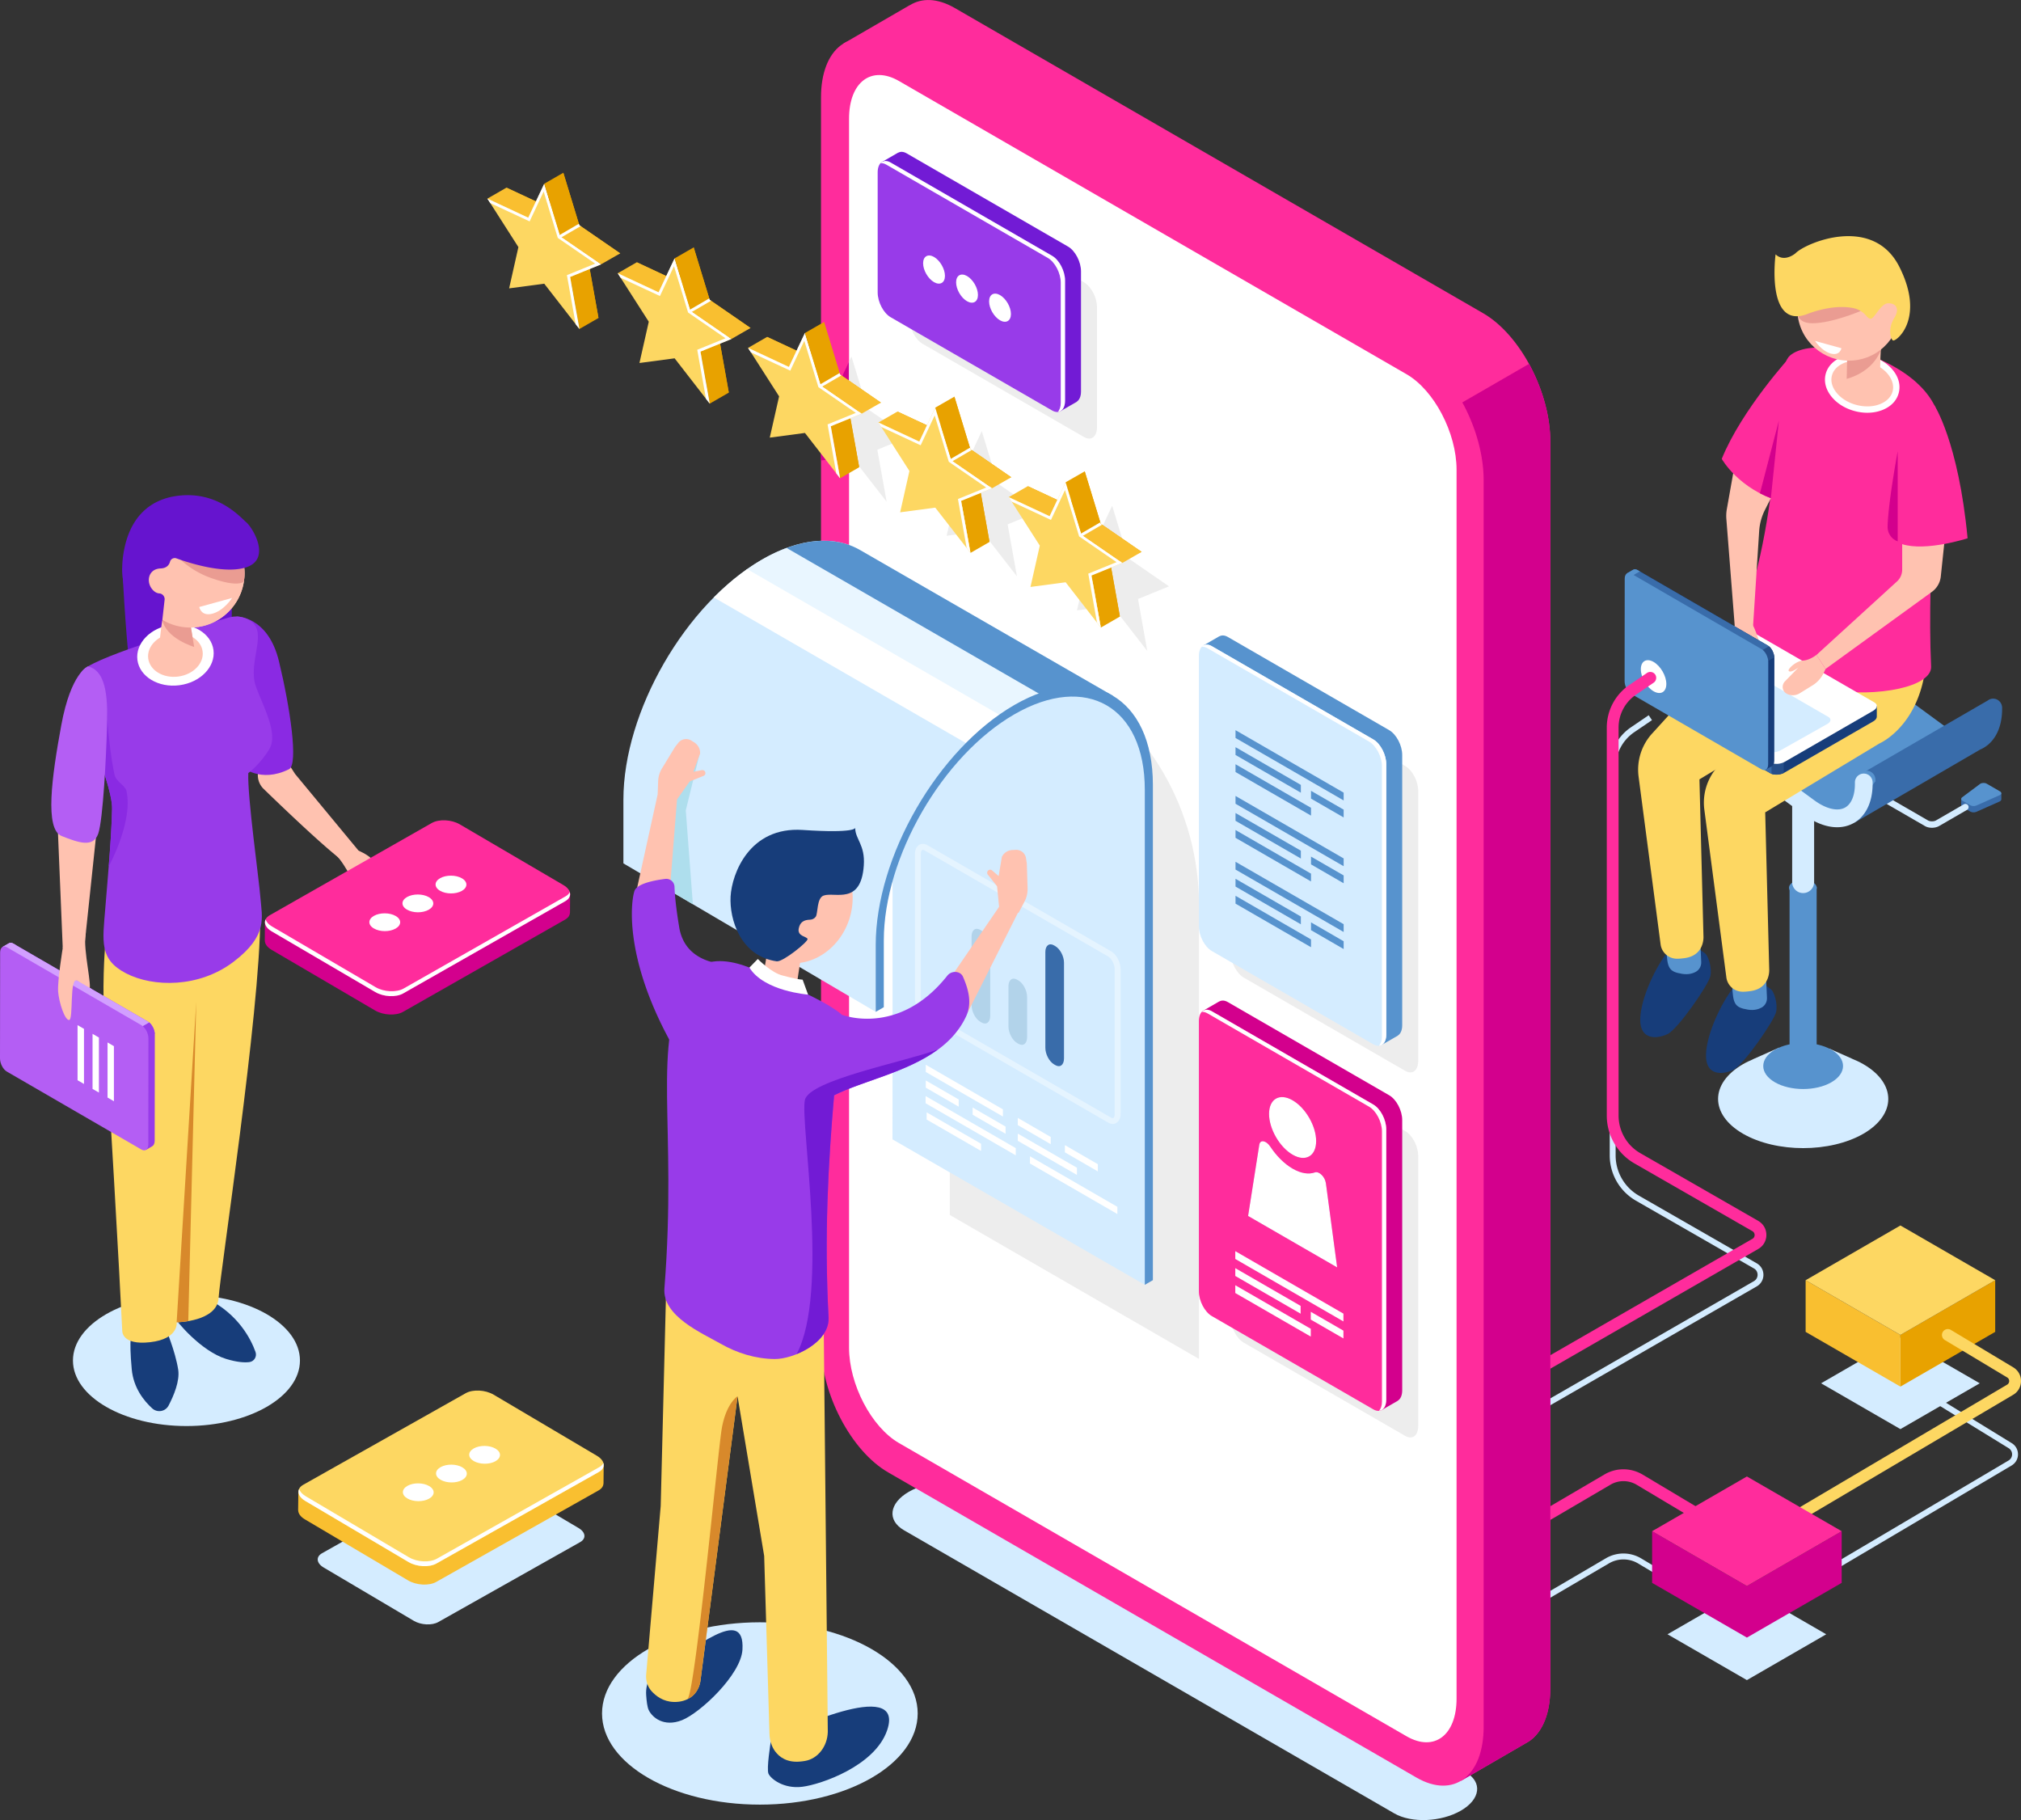 <svg width="673" height="606" fill="none" xmlns="http://www.w3.org/2000/svg"><rect width="100%" height="100%" fill="#333333" stroke="none"/><g clip-path="url(#clip0)"><path d="M506.445 537.708l-1.003-1.691 29.345-17.201a11.515 11.515 0 0111.734.059l24.254 14.488-1.002 1.691-24.255-14.488a9.532 9.532 0 00-9.729-.039l-29.344 17.181zM593.751 532.951l-1.002-1.691 76.123-44.997a2.362 2.362 0 001.16-2.045c0-.845-.433-1.612-1.14-2.044l-25.276-15.53 1.022-1.671 25.256 15.51c1.317.786 2.103 2.182 2.103 3.735s-.806 2.929-2.123 3.716l-76.123 45.017zM510.848 470.988l-.983-1.71 74.197-42.717a2.434 2.434 0 001.219-2.123c0-.885-.452-1.691-1.239-2.123l-39.27-22.548a17.407 17.407 0 01-8.727-15.058V255.496c0-5.347 2.634-10.34 7.076-13.348l5.897-4.01 1.1 1.632-5.896 4.01a14.193 14.193 0 00-6.211 11.736v129.213a15.432 15.432 0 007.724 13.347l39.271 22.548c1.395.806 2.221 2.222 2.221 3.834a4.408 4.408 0 01-2.202 3.833l-74.177 42.697z" fill="#D4ECFF"/><path d="M505.934 511.779a1.972 1.972 0 01-1.691-.963 1.965 1.965 0 01.708-2.694l29.345-17.2c3.931-2.32 8.805-2.281 12.736.059l24.254 14.488a1.979 1.979 0 01.688 2.693 1.979 1.979 0 01-2.693.688l-24.254-14.488a8.57 8.57 0 00-8.727-.04l-29.344 17.201a2.128 2.128 0 01-1.022.256z" fill="#FF2C9C"/><path d="M464.325 603.779l-163.292-94.281c-5.681-3.282-4.973-9.003 1.592-12.797 6.545-3.794 16.47-4.187 22.151-.924l163.292 94.28c5.68 3.283 4.972 9.004-1.592 12.798-6.565 3.794-16.471 4.207-22.151.924zM620.501 354.317c-1.218-.707-2.535-1.317-3.891-1.867h.039l-7.488-3.322.57 1.317c-5.681-1.14-11.852-1.199-17.592-.197l.354-1.455-8.825 3.912h.059c-1.14.492-2.26 1.003-3.302 1.612-11.065 6.389-11.065 16.749 0 23.158 11.066 6.389 29.011 6.389 40.096 0 11.046-6.409 11.046-16.769-.02-23.158z" fill="#D4ECFF"/><path d="M609.849 360.352c-5.189 2.988-13.602 2.988-18.79 0-5.189-2.988-5.189-7.843 0-10.851 5.188-2.988 13.601-2.988 18.79 0 5.188 2.988 5.188 7.844 0 10.851z" fill="#5793CE"/><path d="M600.453 356.991a4.521 4.521 0 01-4.52-4.522v-57.087h9.021v57.087c.02 2.497-2.005 4.522-4.501 4.522z" fill="#5793CE"/><path d="M603.637 297.446c-1.808 1.042-4.717 1.042-6.525 0-1.808-1.041-1.808-2.732 0-3.754 1.808-1.042 4.717-1.042 6.525 0 1.789 1.042 1.789 2.732 0 3.754z" fill="#5793CE"/><path d="M600.454 297.348a3.649 3.649 0 01-3.656-3.656v-53.667h7.311v53.667a3.661 3.661 0 01-3.655 3.656z" fill="#D4ECFF"/><path d="M653.089 268.136v-2.103l2.968-.433 3.321-2.496c.531-.393 1.573-.433 2.182-.079l2.457 1.416 2.437-.354v2.123h-.02c-.019.236-.196.472-.55.648l-7.744 3.441c-.609.275-1.474.236-2.024-.079l-2.575-1.494c-.295-.138-.432-.374-.452-.59z" fill="#396CAA"/><path d="M653.403 265.463l5.975-4.463c.531-.393 1.572-.432 2.182-.078l4.461 2.575c.629.354.551.963-.137 1.258l-7.744 3.44c-.609.275-1.474.236-2.025-.078l-2.574-1.494c-.551-.295-.61-.806-.138-1.16z" fill="#5793CE"/><path d="M643.34 275.606c.845 0 1.71-.196 2.398-.589l9.277-5.367c.511-.295.688-.944.393-1.455a1.063 1.063 0 00-1.454-.393l-9.278 5.367c-.687.393-1.945.393-2.633 0l-15.429-8.925a1.064 1.064 0 00-1.455.393 1.065 1.065 0 00.393 1.455l15.429 8.925c.649.393 1.494.589 2.359.589z" fill="#D4ECFF"/><path d="M554.107 255.968l14.899-8.65-8.334-3.774-7.154 5.052.589 7.372z" fill="url(#paint0_radial)"/><path d="M649.786 243.112a20.926 20.926 0 01-2.515-1.553l-31.743-23.276c-5.739-4.206-11.635-5.288-16.195-2.968-.118.059-.217.138-.334.216l-.04-.019-43.85 25.437 3.951 1.317 15.35 6.959 20.893 14.822 16.491 8.748.747.158c3.852-3.244 8.156-6.016 10.515-10.734 4.088-7.136 15.449-9.2 22.131-14.979a27.16 27.16 0 002.025 1.179c1.376-1.356 1.749-3.283 2.574-5.307z" fill="#5793CE"/><path d="M663.722 232.614c-.688 0-1.297.236-1.808.629l-42.907 24.848 1.573 6.409 1.611-.767c-2.456 3.833-6.23 6.35-9.63 9.239l4.854 1.022 42.022-24.454c.197-.079.393-.158.59-.256a11.3 11.3 0 001.612-1.022l.078-.039h-.02c3.204-2.477 5.012-6.763 5.012-12.129v-.511c-.039-1.652-1.356-2.969-2.987-2.969z" fill="#396CAA"/><path d="M604.955 214.116c2.673.098 5.543 1.022 8.432 2.732-2.87-1.71-5.739-2.634-8.432-2.732z" fill="#EAEAEA"/><path d="M624.511 260.077v-.512a2.944 2.944 0 00-2.948-2.948 2.944 2.944 0 00-2.948 2.948v.512c0 3.951-1.258 6.841-3.44 7.941-2.476 1.258-6.23.335-10.043-2.477l-31.743-23.275c-4.894-3.578-9.886-4.875-14.092-3.754l26.219-15.216-30.386 17.634 3.931 1.317 15.35 6.959 20.893 14.822 16.491 8.748.746.157c3.853-3.244 8.157-6.015 10.516-10.733.413-.708.904-1.357 1.435-1.986 0-.02.019-.079.019-.137z" fill="#5793CE"/><path d="M611.775 275.43c-3.479 0-7.292-1.416-11.046-4.168l-31.743-23.275c-3.813-2.792-7.567-3.716-10.044-2.477-2.181 1.101-3.439 4.01-3.439 7.942a2.944 2.944 0 01-2.948 2.948 2.945 2.945 0 01-2.949-2.948c0-6.252 2.438-11.068 6.663-13.211 4.56-2.319 10.476-1.238 16.196 2.969l31.742 23.275c3.813 2.792 7.568 3.715 10.044 2.477 2.182-1.101 3.44-4.01 3.44-7.942v-.511a2.944 2.944 0 012.948-2.949 2.945 2.945 0 012.948 2.949v.511c0 6.251-2.437 11.068-6.663 13.21-1.572.806-3.302 1.2-5.149 1.2z" fill="#D4ECFF"/><path d="M586.833 327.464s-5.975-3.007-9.651 1.475c-3.675 4.482-8.923 15.097-9.08 22.253-.157 7.155 5.66 6.684 9.139 4.993 3.459-1.691 13.601-16.395 14.211-19.265.609-2.87-.728-6.762-1.691-7.529-1.002-.767-2.928-1.927-2.928-1.927z" fill="#173D7A"/><path d="M588.13 326.029l.275 6.193c.059 1.317-.609 2.575-1.749 3.224-1.042.589-2.555 1.042-4.619.707-4.501-.727-4.914-2.005-5.228-8.197-.314-6.192 11.321-1.927 11.321-1.927z" fill="#5793CE"/><path d="M564.937 315.552s-5.975-3.008-9.65 1.474c-3.676 4.482-8.924 15.097-9.081 22.253-.157 7.155 5.661 6.684 9.14 4.993 3.459-1.691 13.601-16.395 14.21-19.265.609-2.87-.727-6.762-1.69-7.529-1.003-.767-2.929-1.926-2.929-1.926z" fill="#173D7A"/><path d="M566.235 314.117l.275 6.192c.059 1.317-.61 2.575-1.749 3.224-1.042.59-2.556 1.042-4.619.708-4.501-.728-4.914-2.006-5.229-8.198-.314-6.192 11.322-1.926 11.322-1.926z" fill="#5793CE"/><path d="M619.598 200.336c-1.769-28.799-31.193 4.246-31.193 4.246l-20.126 19.736-18.122 19.914a17.864 17.864 0 00-4.501 14.351l7.331 55.848c.354 2.752 2.713 4.797 5.504 4.777.786 0 1.69-.079 2.712-.236 6.545-1.022 6.054-7.234 6.054-7.234l-1.337-52.251 38.072-22.961c0 .02 17.374-7.372 15.606-36.19z" fill="#FDD762"/><path d="M641.493 211.324c-1.769-28.799-31.192 4.247-31.192 4.247l-20.127 19.736-18.121 19.914a17.863 17.863 0 00-4.501 14.35l7.331 55.849c.354 2.752 2.712 4.797 5.503 4.777.786 0 1.691-.079 2.713-.236 6.545-1.022 6.053-7.234 6.053-7.234l-1.336-52.251 38.071-22.961s17.375-7.391 15.606-36.191z" fill="#FDD762"/><path d="M624.079 118.853c22.308 9.239 21.856 22.43 21.856 22.43s-4.363 48.339-2.869 80.618c.629 13.505-71.701 14.527-60.911-21.487 12.717-42.461 7.941-76.824 13.896-82.013 5.956-5.151 22.269-1.927 28.028.452z" fill="#FF2C9C"/><path d="M631.234 130.531c1.167-4.532-2.873-9.489-9.022-11.073-6.15-1.584-12.081.805-13.248 5.337-1.167 4.531 2.873 9.489 9.022 11.073 6.15 1.584 12.081-.806 13.248-5.337z" fill="#FFC2B0"/><path d="M621.818 137.43c-1.336 0-2.712-.177-4.068-.531-3.204-.826-5.975-2.516-7.823-4.797-1.926-2.359-2.634-5.052-1.965-7.588 1.316-5.091 7.842-7.824 14.544-6.094 3.184.826 5.975 2.517 7.823 4.797 1.926 2.359 2.633 5.052 1.965 7.588-.648 2.536-2.555 4.541-5.385 5.681-1.553.629-3.302.944-5.091.944zm-3.4-17.378c-4.147 0-7.607 1.926-8.393 5.032-.471 1.848.079 3.873 1.573 5.701 1.552 1.907 3.931 3.362 6.702 4.069 2.752.708 5.543.59 7.823-.334 2.181-.884 3.636-2.378 4.127-4.226.472-1.848-.079-3.873-1.553-5.701-1.552-1.907-3.931-3.362-6.702-4.069a14.534 14.534 0 00-3.577-.472z" fill="#fff"/><path d="M615.156 117.85s.196.905-.197 7.962c-.118 2.221 7.666 4.305 9.67 2.28 2.005-2.005 1.199-4.108 1.691-11.657.471-7.569-11.164 1.415-11.164 1.415z" fill="#FFC2B0"/><path d="M626.32 116.435s-1.907 7.018-11.361 9.711l.138-6.369 11.223-3.342z" fill="#EA9C92"/><path d="M632.294 98.625c2.379 9.18-3.144 18.557-12.323 20.916-9.179 2.359-18.554-3.145-20.913-12.326-2.378-9.18 3.145-18.557 12.324-20.916 9.179-2.379 18.534 3.145 20.912 12.326z" fill="#FFC2B0"/><path d="M619.617 103.539s-9.454 4.05-15.999 4.089c-6.545.039-5.11-5.426-5.11-5.426l19.419-2.81 1.69 4.147z" fill="#EA9C92"/><path d="M601.672 104.62s8.236-3.499 15.449-2.044a7.6 7.6 0 014.363 2.595c.354.432.806.845 1.317.963 1.278.295 3.381-5.032 5.877-5.15 2.496-.118 4.147 1.651 2.103 4.914s-1.356 6.92-.413 7.451c.944.53 10.909-7.117 2.123-24.514-8.786-17.417-31.114-8.04-34.592-4.502 0 0-3.656 3.185-6.624.354 0-.02-3.342 24.966 10.397 19.933z" fill="#FDD762"/><path d="M633.434 176.608v13.053a5.331 5.331 0 01-1.729 3.932l-26.829 24.474 3.046 4.659 35.438-25.693a7.22 7.22 0 002.929-5.072l2.398-22.783-15.253 7.43z" fill="#FFC2B0"/><path d="M644.048 134.756s8.137 12.247 11.164 44.467c0 0-13.896 4.502-21.797 1.946-7.902-2.556 10.633-46.413 10.633-46.413z" fill="#FF2C9C"/><path d="M631.941 150.247s-3.184 17.063-3.361 25.064a5.099 5.099 0 003.361 4.934v-29.998z" fill="#D3008D"/><path d="M624.983 235.052l-5.936-.787-38.288-22.095c-1.218-.708-3.361-.629-4.795.196l-27.124 15.648-3.577-.472v3.578c-.02.472.236.924.825 1.258l43.378 25.045c1.219.707 3.361.629 4.796-.197l29.541-17.043c.806-.453 1.199-1.062 1.18-1.612v-3.519z" fill="#173D7A"/><path d="M596.227 221.095l-2.712-1.573H563.62l-14.741 8.512-3.577-.472v3.578c-.02.472.236.924.825 1.258l43.378 25.044c.649.374 1.553.531 2.477.472l4.245-36.819z" fill="#396CAA"/><path d="M546.874 227.759l-1.592-.217v3.578c-.019.472.236.924.826 1.258l.766.433v-5.052z" fill="#5793CE"/><path d="M589.918 257.639c1.16.432 2.83.354 4.068-.256v-6.074h-4.068v6.33z" fill="#274F89"/><path d="M589.487 253.865l-43.378-25.045c-1.219-.708-1.081-1.946.334-2.772l29.541-17.043c1.415-.826 3.558-.904 4.796-.197l43.378 25.045c1.219.707 1.081 1.946-.334 2.771l-29.541 17.044c-1.415.806-3.577.904-4.796.197z" fill="#fff"/><path d="M588.758 250.071l-36.066-20.838c-1.022-.59-.885-1.612.295-2.3l15.822-8.905c1.179-.688 2.968-.747 3.99-.157l36.066 20.837c1.022.59.885 1.612-.295 2.3l-15.822 8.905c-1.199.669-2.968.747-3.99.158z" fill="#D4ECFF"/><path d="M577.674 208.179l-.452 2.988a22.303 22.303 0 00.196 7.667l.531 2.634a3.688 3.688 0 002.968 2.909c1.16.217 2.26-.609 2.398-1.788l.707-6.409s1.632 2.143 2.438 2.143c.786 0-.885-6.409-2.674-10.046-1.788-3.597-6.112-.098-6.112-.098z" fill="#FFC2B0"/><path d="M592.375 160.587l-4.658 9.22a18.129 18.129 0 00-1.906 6.998l-2.025 31.512-6.132-.138-2.771-35.384a12.876 12.876 0 01.157-3.264l3.184-17.947 14.151 9.003z" fill="#FFC2B0"/><path d="M588.012 256.263l-3.636-4.757-38.248-22.155c-1.219-.708-2.221-2.615-2.221-4.246l.039-31.316-2.201-2.87 2.064-1.199c.393-.255.924-.255 1.494.079l43.358 25.103c1.219.708 2.221 2.615 2.221 4.246l-.039 34.107c0 .924-.315 1.553-.806 1.828l-2.025 1.18z" fill="#173D7A"/><path d="M561.557 238.315l-2.712-1.573-14.918-25.909.019-17.024-2.201-2.87 2.064-1.199c.393-.256.924-.256 1.494.079l43.358 25.103c.649.373 1.238 1.081 1.631 1.907l-28.735 21.486z" fill="#396CAA"/><path d="M542.728 192.197l-.983-1.278 2.064-1.199c.393-.255.924-.255 1.494.079l.766.432-3.341 1.966z" fill="#5793CE"/><path d="M589.053 215.197c.964.786 1.71 2.28 1.809 3.657l-4.246 2.437-2.024-3.519 4.461-2.575z" fill="#274F89"/><path d="M586.597 216.121l-43.339-25.103c-1.218-.708-2.221.039-2.221 1.671l-.039 34.106c0 1.632.983 3.539 2.221 4.247l43.358 25.103c1.219.708 2.221-.039 2.221-1.671l.04-34.107c-.02-1.631-1.003-3.538-2.241-4.246z" fill="#5793CE"/><path d="M607.922 222.726l-.687 1.435a9.763 9.763 0 01-3.617 4.01l-4.304 2.654c-1.337.826-3.027.885-4.403.099a.615.615 0 01-.138-.099c-1.375-.865-1.493-2.83-.373-3.971l4.501-4.619s-2.536 1.946-3.243 1.16c-.511-.571 2.457-3.362 4.737-3.46 2.28-.099 4.481-1.887 4.481-1.887l3.046 4.678z" fill="#FFC2B0"/><path d="M596.503 118.361s-16.49 17.948-23.153 34.422c0 0 5.641 10.163 19.458 14.153 13.798 3.991 3.695-48.575 3.695-48.575z" fill="#FF2C9C"/><path d="M589.703 165.875l2.673-25.831-6.31 24.199c1.121.59 2.339 1.121 3.637 1.632z" fill="#D3008D"/><path d="M608.866 114.744l-4.442-1.219s2.123 3.323 5.208 4.188c3.086.845 3.578-1.77 3.578-1.77l-4.344-1.199z" fill="#fff"/><path d="M493.886 104.286L317.956 2.674c-5.779-3.342-11.027-3.421-14.997-.924v-.04l-22.092 12.798 14.8 2.771c-.039.767-.098 1.514-.098 2.32V434.64c0 16.474 10.024 35.621 22.367 42.757l173.473 100.177c-1.572 4.954-4.933 15.373-4.933 15.373l21.581-12.522c5.012-2.575 8.196-9.043 8.196-18.341V147.023c.02-16.474-10.004-35.601-22.367-42.737z" fill="#FF2C9C"/><path d="M659.261 460.569l-26.416-15.254-26.416 15.254 26.416 15.255 26.416-15.255z" fill="#D4ECFF"/><path d="M632.845 461.67v-17.201l31.565-18.223v17.201l-31.565 18.223z" fill="#E8A200"/><path d="M632.845 444.469l-31.566-18.223v17.201l31.566 18.223v-17.201z" fill="#F9BF30"/><path d="M664.41 426.246l-31.565-18.223-31.566 18.223 31.566 18.223 31.565-18.223z" fill="#FDD762"/><path d="M554.894 227.719c0 2.693-1.887 3.794-4.245 2.438-2.339-1.356-4.246-4.639-4.246-7.333 0-2.693 1.887-3.794 4.246-2.437 2.339 1.356 4.245 4.639 4.245 7.332z" fill="#fff"/><path d="M510.357 458.859a1.978 1.978 0 01-1.71-.983c-.551-.943-.217-2.142.727-2.693l74.197-42.717a1.437 1.437 0 00.727-1.278c0-.255-.079-.884-.747-1.277l-39.27-22.548c-5.68-3.264-9.218-9.358-9.218-15.904V242.247c0-5.682 2.81-10.97 7.488-14.174l5.897-4.01a1.977 1.977 0 012.732.511 1.977 1.977 0 01-.511 2.732l-5.897 4.011a13.194 13.194 0 00-5.778 10.91V371.44c0 5.15 2.771 9.947 7.233 12.502l39.27 22.548c1.69.983 2.712 2.713 2.712 4.679a5.334 5.334 0 01-2.712 4.678L511.3 458.564c-.255.217-.609.295-.943.295z" fill="#FF2C9C"/><path d="M295.589 434.621c0 16.473 10.024 35.62 22.367 42.756l173.473 100.178a4832.803 4832.803 0 01-4.933 15.372l21.581-12.522c5.012-2.575 8.196-9.043 8.196-18.341V147.023c0-8.591-2.752-17.909-7.095-25.87L295.609 244.488v190.133h-.02z" fill="#D3008D"/><path d="M471.696 591.846l-175.93-101.613c-12.363-7.135-22.368-26.282-22.368-42.756V32.436c0-16.474 10.024-24.042 22.368-16.906l175.93 101.613c12.363 7.135 22.367 26.282 22.367 42.756V574.94c0 16.454-10.004 24.042-22.367 16.906z" fill="#FF2C9C"/><path d="M302.488 145.509l-13.621-9.357-5.327-17.456-5.326 11.303-4.835-2.261v9.613l1.553 2.438-1.553 6.939v6.605l10.161-1.356 11.715 15.077-3.106-17.318 10.339-4.227z" fill="#D3008D"/><path d="M468.413 578.105l-169.051-97.642c-9.178-5.307-16.628-19.54-16.628-31.787V39.552c0-12.247 7.45-17.87 16.628-12.581l169.051 97.642c9.179 5.307 16.628 19.54 16.628 31.787v409.144c0 12.227-7.429 17.849-16.628 12.561z" fill="#fff"/><path d="M399.268 452.451l-82.983-47.927V202.773l39.094 22.568c27.162 15.687 43.889 44.663 43.889 76.018v151.092z" fill="#EDEDED"/><path d="M286.606 183.253c-8.373-4.974-20.009-4.364-32.863 3.066-25.453 14.685-46.149 50.561-46.149 79.93v21.211l.865.511 83.139 48.91 1.258-25.379 1.042-9.849 4.403-15.294.511-2.339 9.454-19.049 7.449-9.298 6.034-7.195 14.702-11.578 1.297-.964 7.233-3.106 9.729-2.535h7.587l8.471 1.494-84.162-48.536z" fill="#D4ECFF"/><path d="M297.22 379.362l2.692-1.553v-96.6c-1.395 1.907-2.063 4.344-2.692 6.841v91.312z" fill="#D4ECFF"/><path d="M381.224 427.78l-84.004-48.418.865-91.45 3.203-9.239 9.729-16.729 11.498-13.643 10.378-8.295 11.203-6.822 20.343-2.319 10.771 6.094 6.014 9.2 1.887 14.134-.648 152.881-1.239 14.606z" fill="#D4ECFF"/><path d="M286.626 183.272c-7.017-4.167-16.294-4.403-26.672-.039l85.597 49.421 9.179-2.379h7.586l8.471 1.494-84.161-48.497z" fill="#5793CE"/><path d="M261.959 182.447c-2.673.983-5.405 2.26-8.196 3.872a67.971 67.971 0 00-5.523 3.598l85.322 49.263 2.928-2.3 1.297-.963 7.233-3.106 2.89-.747-85.951-49.617z" fill="#E9F6FF"/><path d="M322.496 247.889l11.616-9.141-85.302-49.264c-3.872 2.713-7.587 5.898-11.105 9.436l84.791 48.969z" fill="#fff"/><path d="M383.917 426.227l-2.693 1.553V262.927c0-27.659-19.497-38.923-43.456-25.084-23.96 13.84-43.457 47.593-43.457 75.271v22.233l-2.693 1.553v-22.233c0-29.389 20.697-65.245 46.15-79.93 25.453-14.684 46.149-2.732 46.149 26.637v164.853z" fill="#5793CE"/><path d="M233.106 250.483l-4.737 19.344 2.358 31.237-5.994-3.539-7.666-16.965 6.722-21.466 9.317-8.611z" fill="#AEDEED"/><path opacity=".4" d="M370.552 374.211c-.511 0-1.042-.157-1.573-.471l-61.087-35.287c-1.808-1.042-3.204-3.695-3.204-6.035v-48.083c0-1.416.531-2.517 1.435-3.047.806-.472 1.789-.413 2.752.137l61.087 35.286c1.808 1.042 3.204 3.696 3.204 6.035v48.084c0 1.416-.531 2.516-1.435 3.047a2.106 2.106 0 01-1.179.334zm-63.249-91.253a.454.454 0 00-.217.059c-.216.118-.452.551-.452 1.357v48.084c0 1.651 1.022 3.636 2.221 4.344l61.087 35.286c.158.079.551.276.806.138.197-.118.452-.55.452-1.356v-48.084c0-1.651-1.022-3.637-2.221-4.345l-61.087-35.286c-.118-.059-.373-.197-.589-.197z" fill="#fff"/><path d="M326.859 340.439l-.433-.256c-1.592-.924-2.889-3.381-2.889-5.504v-22.902c0-2.123 1.297-3.106 2.889-2.182l.433.256c1.592.924 2.889 3.381 2.889 5.504v22.902c-.02 2.123-1.297 3.106-2.889 2.182zM339.143 347.535l-.432-.255c-1.593-.924-2.89-3.381-2.89-5.504v-13.407c0-2.123 1.297-3.106 2.89-2.182l.432.255c1.592.924 2.889 3.381 2.889 5.504v13.407c-.019 2.123-1.297 3.106-2.889 2.182z" fill="#B2D3EA"/><path d="M351.427 354.632l-.432-.256c-1.592-.924-2.89-3.381-2.89-5.504v-31.925c0-2.123 1.298-3.106 2.89-2.182l.432.256c1.592.924 2.889 3.381 2.889 5.504v31.925c-.019 2.123-1.297 3.106-2.889 2.182z" fill="#396CAA"/><path d="M253.035 600.85c29.027 0 52.557-13.589 52.557-30.353 0-16.763-23.53-30.352-52.557-30.352-29.026 0-52.556 13.589-52.556 30.352 0 16.764 23.53 30.353 52.556 30.353z" fill="#D4ECFF"/><path d="M220.841 554.397c-3.655 1.573-5.975 5.642-5.66 10.026.137 2.064.393 3.991.825 4.915 1.16 2.437 4.993 5.799 11.086 3.401 6.093-2.418 19.635-15.137 20.146-23.453.924-15.471-16.766 1.003-26.397 5.111zM256.652 579.992s-1.455 8.925-.747 10.557c.708 1.631 4.953 5.13 11.223 4.364 6.27-.767 24.293-6.979 28.303-18.852 6.23-18.42-34.809 1.376-34.809 1.376l-3.97 2.555z" fill="#173D7A"/><path d="M274.263 437.432l1.396 139.219c-.138 4.835-3.322 8.924-7.587 9.652-.531.098-1.101.157-1.691.216-4.324.373-6.839-1.474-8.274-3.421-1.16-1.572-1.769-3.577-1.867-5.622l-1.769-59.426-8.865-53.136-12.264 94.044c-.197 2.536-1.415 4.895-3.381 6.193-1.356.904-3.184 1.592-5.602 1.513-3.518-.098-5.955-1.985-7.449-3.656-1.179-1.337-1.808-3.165-1.769-5.033l4.875-56.576 1.808-72.165 52.439 8.198z" fill="#FDD762"/><path d="M256.239 312.819l-2.201 12.68s-.078 4.324 4.757 5.524c4.835 1.199 6.328-1.927 6.328-1.927l2.182-14.291-11.066-1.986z" fill="#FFC2B0"/><path d="M282.872 305.86c-3.44 10.871-14.053 17.181-23.704 14.095-9.67-3.086-14.721-14.39-11.282-25.261 3.44-10.87 14.053-17.181 23.704-14.094 9.65 3.086 14.702 14.409 11.282 25.26z" fill="#FFC2B0"/><path d="M256.809 325.735c-.334-.138-20.5-13.132-27.949.471-12.147 22.155-3.263 47.573-7.606 102.734-.728 9.239 12.421 14.861 18.632 18.4 5.523 3.165 11.715 5.091 18.083 5.15 6.309.059 18.377-5.544 17.945-13.8-2.025-37.901 1.336-69.826 4.422-100.826.02 0-3.852-4.168-23.527-12.129z" fill="#983BE9"/><path d="M245.606 464.894l-12.265 94.044c-.196 2.536-1.415 4.895-3.38 6.193a7.654 7.654 0 01-1.042.59c2.555-1.907 9.985-80.854 11.36-89.622 1.376-8.787 5.327-11.205 5.327-11.205z" fill="#D8892B"/><path d="M322.2 337.215l16.884-33.517-5.307-3.342-17.493 25.536 5.916 11.323zM210.837 301.634l8.216-37.37 6.545.059-2.457 31-12.304 6.311z" fill="#FFC2B0"/><path d="M280.355 337.864s18.888 7.45 35.104-13.014c1.434-1.809 4.363-1.592 5.208.334 1.454 3.362 3.282 8.414 1.061 13.191-9.807 21.053-43.26 20.306-51.318 32.121-8.059 11.775 9.945-32.632 9.945-32.632zM244.014 321.076s-15.586 1.199-17.827-12.306c-1.16-6.959-1.494-11.107-1.572-13.486a2.738 2.738 0 00-3.066-2.654c-3.735.472-9.513 1.573-10.3 4.089-1.179 3.735-3.38 22.057 12.029 50.187 10.103 18.42 20.736-25.83 20.736-25.83z" fill="#983BE9"/><path d="M219.013 264.342l.157-4.265a8.713 8.713 0 011.278-4.247l4.324-7.096 1.12-1.416a3.294 3.294 0 014.324-.747l1.002.629c1.258.806 2.005 2.222 1.907 3.716l-2.241 6.055 2.83-.551a1.01 1.01 0 011.18.806c.078.472-.177.924-.61 1.101l-4.618 1.868-4.187 5.936-6.466-1.789zM339.202 303.914l1.985-3.774a8.962 8.962 0 001.002-4.325l-.255-8.296-.275-1.789a3.27 3.27 0 00-3.381-2.771l-1.179.059a4.033 4.033 0 00-3.479 2.3l-1.062 6.369-2.181-1.868a.982.982 0 00-1.415.118c-.295.374-.315.885-.02 1.258l3.086 3.893.806 8.118 6.368.708z" fill="#FFC2B0"/><path d="M268.032 366.25c-1.651 7.49 8.235 63.948-2.752 84.589 5.504-2.222 10.928-6.586 10.634-12.169-1.435-27.108-.138-51.15 1.847-73.993 9.395-4.757 24.097-7.607 34.475-15.215-11.125 4.128-42.73 10.124-44.204 16.788z" fill="#721BD5"/><path d="M249.557 322.157l2.791-2.87s4.599 4.698 8.314 5.524c0 0 4.461 1.258 6.623 1.376l1.808 4.973c0-.019-14.662-1.081-19.536-9.003z" fill="#fff"/><path d="M269.723 306.214c.766-.02 1.493-.373 1.926-1.002.766-1.101.275-6.212 2.633-7.038 3.696-1.317 12.442 3.302 13.366-10.006.491-6.92-2.87-8.748-2.87-12.542 0 0 .295 1.907-17.493.708-17.787-1.18-23.566 14.625-23.998 22.135-.413 7.529 3.223 19.894 15.37 21.604 2.024.275 10.476-6.526 10.26-7.431-.216-.884-3.42-.845-2.948-3.44.393-2.162 1.729-2.949 3.754-2.988z" fill="#173D7A"/><path d="M360.979 145.509l-53.756-31.04c-2.397-1.376-4.324-5.072-4.324-8.256V66.228c0-3.184 1.946-4.659 4.324-3.263l53.756 31.04c2.398 1.376 4.324 5.072 4.324 8.256v39.985c0 3.185-1.945 4.639-4.324 3.263z" fill="#EDEDED"/><path d="M355.654 82.092l-53.756-31.04c-1.062-.61-2.025-.629-2.771-.216v-.04l-5.209 3.008s2.3.846 3.656 1.337V94.3c0 3.184 1.946 6.88 4.324 8.256l51.377 29.664v4.6l5.268-3.027-.02-.02c.885-.55 1.455-1.73 1.455-3.44V90.349c0-3.185-1.926-6.88-4.324-8.257z" fill="#721BD5"/><path d="M350.347 136.663l-53.756-31.04c-2.398-1.376-4.324-5.072-4.324-8.257V57.383c0-3.185 1.945-4.659 4.324-3.263l53.756 31.04c2.397 1.376 4.324 5.072 4.324 8.256V133.4c0 3.184-1.927 4.639-4.324 3.263z" fill="#983BE9"/><path d="M350.346 85.159l-53.756-31.04c-1.356-.787-2.555-.63-3.341.216.57-.04 1.219.079 1.907.492l53.755 31.04c2.398 1.376 4.325 5.071 4.325 8.256v39.985c0 1.376-.374 2.398-.983 3.047 1.435-.118 2.417-1.494 2.417-3.755V93.415c0-3.184-1.926-6.88-4.324-8.256zM314.673 91.843c0 2.32-1.632 3.243-3.636 2.103-2.005-1.16-3.637-3.97-3.637-6.29s1.632-3.244 3.637-2.104c2.004 1.18 3.636 3.99 3.636 6.29z" fill="#fff"/><path d="M325.66 98.192c0 2.32-1.631 3.244-3.636 2.104-2.005-1.16-3.636-3.971-3.636-6.291 0-2.32 1.631-3.244 3.636-2.103 2.005 1.16 3.636 3.97 3.636 6.29zM336.646 104.542c0 2.319-1.631 3.243-3.636 2.103-2.005-1.16-3.636-3.971-3.636-6.29 0-2.32 1.631-3.244 3.636-2.104 2.005 1.16 3.636 3.971 3.636 6.291z" fill="#fff"/><path d="M467.941 356.539l-53.756-31.04c-2.398-1.376-4.324-5.072-4.324-8.257v-89.975c0-3.184 1.946-4.659 4.324-3.263l53.756 31.04c2.398 1.376 4.324 5.072 4.324 8.257v89.975c0 3.165-1.926 4.639-4.324 3.263z" fill="#EDEDED"/><path d="M462.616 243.112l-53.756-31.041c-1.062-.609-2.025-.629-2.772-.216v-.039l-5.208 3.008s2.299.845 3.656 1.336v89.15c0 3.184 1.945 6.88 4.324 8.256l51.377 29.664v4.6l5.268-3.027-.02-.02c.885-.55 1.455-1.73 1.455-3.44v-89.975c0-3.165-1.927-6.861-4.324-8.256z" fill="#5793CE"/><path d="M457.308 347.693l-53.755-31.04c-2.398-1.377-4.324-5.072-4.324-8.257v-89.975c0-3.185 1.945-4.659 4.324-3.263l53.755 31.04c2.398 1.376 4.324 5.072 4.324 8.256v89.975c0 3.165-1.926 4.64-4.324 3.264z" fill="#D4ECFF"/><path d="M457.308 246.178l-53.756-31.04c-1.356-.786-2.555-.629-3.341.216.57-.039 1.219.079 1.906.492l53.756 31.04c2.398 1.376 4.324 5.072 4.324 8.256v89.975c0 1.377-.373 2.399-.982 3.047 1.434-.117 2.417-1.494 2.417-3.754v-89.975c0-3.165-1.926-6.881-4.324-8.257z" fill="#fff"/><path d="M467.941 478.085l-53.756-31.04c-2.398-1.376-4.324-5.072-4.324-8.257v-89.975c0-3.184 1.946-4.659 4.324-3.263l53.756 31.04c2.398 1.376 4.324 5.072 4.324 8.257v89.975c0 3.184-1.926 4.639-4.324 3.263z" fill="#EDEDED"/><path d="M462.616 364.677l-53.756-31.04c-1.062-.609-2.025-.629-2.772-.216v-.039l-5.208 3.007s2.299.846 3.656 1.337v89.149c0 3.185 1.945 6.881 4.324 8.257l51.377 29.664v4.6l5.268-3.027-.02-.02c.885-.55 1.455-1.73 1.455-3.44v-89.975c0-3.185-1.927-6.881-4.324-8.257z" fill="#D3008D"/><path d="M457.308 469.239l-53.755-31.04c-2.398-1.376-4.324-5.072-4.324-8.257v-89.975c0-3.185 1.945-4.659 4.324-3.263l53.755 31.04c2.398 1.376 4.324 5.072 4.324 8.256v89.975c0 3.185-1.926 4.64-4.324 3.264z" fill="#FF2C9C"/><path d="M457.308 367.744l-53.756-31.04c-1.356-.786-2.555-.629-3.341.216.57-.039 1.219.079 1.906.492l53.756 31.04c2.398 1.376 4.324 5.071 4.324 8.256v89.975c0 1.376-.373 2.398-.982 3.047 1.434-.118 2.417-1.494 2.417-3.755V376c0-3.184-1.926-6.88-4.324-8.256z" fill="#fff"/><path d="M107.217 517.165l47.25-26.617c2.103-1.179 5.739-1.003 8.137.432l30.052 17.771c2.398 1.416 2.634 3.519.531 4.699l-47.25 26.617c-2.103 1.179-5.739 1.002-8.137-.413l-30.052-17.771c-2.379-1.415-2.614-3.538-.531-4.718z" fill="#D4ECFF"/><path d="M145.269 526.699l54.07-30.47c1.061-.609 1.572-1.415 1.612-2.28l.019.02.059-6.016s-1.906 1.553-3.027 2.477l-33.688-19.933c-2.732-1.612-6.918-1.848-9.316-.492l-51.692 29.134-3.951-2.34-.079 6.075.02-.02c.02 1.042.747 2.143 2.221 3.008l34.396 20.346c2.791 1.631 6.958 1.848 9.356.491z" fill="#F9BF30"/><path d="M101.005 494.342l54.071-30.47c2.398-1.356 6.564-1.14 9.316.491l34.396 20.347c2.732 1.612 3.007 4.03.609 5.386l-54.07 30.47c-2.398 1.356-6.565 1.14-9.316-.491l-34.396-20.347c-2.732-1.612-3.007-4.03-.61-5.386z" fill="#FDD762"/><path d="M145.347 520.566l54.071-30.47c1.376-.767 1.828-1.887 1.513-2.988-.255.531-.688 1.002-1.395 1.396l-54.071 30.47c-2.397 1.356-6.564 1.14-9.316-.492l-34.396-20.346c-1.179-.708-1.887-1.553-2.123-2.398-.629 1.297.06 2.831 2.005 3.99l34.396 20.347c2.732 1.631 6.899 1.847 9.316.491zM157.73 486.44c-1.986-1.18-1.966-3.047.039-4.188 2.024-1.14 5.267-1.1 7.253.079 1.985 1.179 1.965 3.047-.04 4.187-2.005 1.14-5.248 1.101-7.252-.078z" fill="#fff"/><path d="M146.684 492.671c-1.985-1.179-1.966-3.047.039-4.187 2.024-1.14 5.267-1.101 7.253.079 1.985 1.179 1.965 3.047-.04 4.187-2.004 1.14-5.267 1.101-7.252-.079zM135.638 498.903c-1.985-1.18-1.966-3.047.039-4.187 2.025-1.141 5.268-1.101 7.253.078 1.985 1.18 1.965 3.047-.04 4.187-2.004 1.141-5.267 1.101-7.252-.078z" fill="#fff"/><path d="M62.09 474.802c20.874 0 37.796-9.77 37.796-21.821 0-12.051-16.922-21.82-37.796-21.82s-37.796 9.769-37.796 21.82 16.922 21.821 37.796 21.821z" fill="#D4ECFF"/><path d="M40.725 189.091s.963 20.032 2.496 33.517c1.533 13.466 33.963-10.34 33.963-10.34v-15.333l-36.46-7.844z" fill="#6614CF"/><path d="M58.001 438.434c.492 1.219 8.884 11.441 17.297 14.017 3.655 1.12 6.112 1.258 7.724 1.061 1.612-.196 2.614-1.848 2.064-3.381-1.455-4.069-5.582-12.542-16.117-17.771C54.699 425.283 58 438.434 58 438.434zM55.191 442.366s3.165 7.431 4.148 13.643c.59 3.794-1.494 8.708-3.204 11.972-1.061 2.024-3.754 2.477-5.444.943-2.752-2.496-6.25-6.821-6.82-13.033-.983-10.478 0-12.306 0-12.306l11.32-1.219z" fill="#173D7A"/><path d="M34.947 315.768s-1.1 13.21 0 27.836c1.1 14.625 5.012 82.977 5.759 99.411 0 0-.373 4.973 9.277 3.872 9.631-1.1 8.864-6.624 8.864-6.624s13.543-.177 13.955-8.158c.433-7.982 13.857-95.264 13.857-126.657l-51.712 10.32z" fill="#FDD762"/><path d="M91.65 247.436l6.624 10.262 22.8 27.541s-.787 2.556-3.617 3.224c-2.221.531-21.384-17.771-29.659-25.792a6.33 6.33 0 01-.865-8.079l4.717-7.156z" fill="#FFC2B0"/><path d="M78.718 205.27s10.535-.275 14.19 14.96c3.676 15.215 6.526 34.283 3.342 35.876-9.572 4.757-15.626-.806-15.626-.806l-1.906-50.03z" fill="#8A2AE3"/><path d="M81.882 205.919c-1.789-.747-3.813-.846-5.68-.315-8.983 2.575-42.71 12.483-48.272 17.24-6.428 5.485 9.63 36.348 9.395 46.472-.236 10.124-1.376 22.056-2.26 33.045-.885 11.009-2.104 17.024 6.898 21.703 9.002 4.678 24.352 4.895 35.85-3.873 11.498-8.767 9.415-14.763 8.924-21.113-.472-6.369-4.403-33.871-4.05-41.675 0 0 4.05-2.988 7.057-8.099 3.007-5.111-2.3-14.527-4.501-20.641-2.201-6.114 1.238-13.112.55-18.105-.354-2.575-2.005-3.833-3.911-4.639z" fill="#983BE9"/><path d="M71.092 216.455c.708 5.564-4.383 10.793-11.38 11.697-6.997.904-13.247-2.89-13.955-8.433-.707-5.544 4.383-10.793 11.38-11.697 6.978-.904 13.248 2.87 13.955 8.433z" fill="#fff"/><path d="M67.475 216.907c.511 3.971-3.144 7.706-8.137 8.355-5.012.649-9.473-2.064-9.984-6.035-.511-3.971 3.125-7.706 8.137-8.355 5.012-.648 9.473 2.064 9.984 6.035z" fill="#FFC2B0"/><path d="M62.503 203.874s-6.093-5.013-7.292-2.477c-1.199 2.536-2.182 13.427-2.182 13.427l12.088 3.243-1.828-11.028s2.418-2.044-.786-3.165z" fill="#FFC2B0"/><path d="M81.396 191.822c.523-9.964-7.129-18.465-17.09-18.988-9.962-.522-18.462 7.131-18.984 17.094-.523 9.964 7.129 18.465 17.09 18.987 9.962.523 18.462-7.13 18.984-17.093z" fill="#FFC2B0"/><path d="M54.365 204.542c-.098.571-.216 1.18-.314 1.809 1.218 6.291 10.613 9.043 10.613 9.043l-1.395-8.355s1.14-.963.825-1.926c-3.695-1.18-8.392-2.222-9.729-.571z" fill="#EA9C92"/><path d="M81.396 191.822c.523-9.964-7.129-18.465-17.09-18.988-9.962-.522-18.462 7.131-18.984 17.094-.523 9.964 7.129 18.465 17.09 18.987 9.962.523 18.462-7.13 18.984-17.093zM18.889 267.33l2.005 48.32 7.075.747 4.6-43.523-13.68-5.544z" fill="#FFC2B0"/><path d="M42.101 263.281c-.373-1.691-3.479-3.067-3.95-5.269-2.418-11.264-3.008-27.855-3.008-27.855l-1.965 22.685c2.28 6.723 4.226 12.896 4.147 16.474-.138 5.937-.59 12.502-1.12 19.127v.02c0 .02 8.235-14.862 5.896-25.182z" fill="#8A2AE3"/><path d="M29.267 221.861s-5.642 2.163-8.845 19.521c-3.204 17.358-5.582 34.736.118 36.977 5.7 2.241 10.456 3.931 12.146-.708 1.671-4.639 2.713-27.01 2.929-35.05.197-8.06.491-19.147-6.349-20.74z" fill="#B45EF4"/><path d="M119.383 283.234s3.067 1.12 5.268 3.538c1.808 1.986 2.811 3.657 3.597 4.836 1.769 2.634 3.243 8.296 2.162 9.004-1.081.707-7.214-9.495-8.196-7.136-.983 2.378 0 4.56-1.258 4.6-1.278.039-5.68-10.262-9.14-13.447-3.459-3.184 7.567-1.395 7.567-1.395z" fill="#FFC2B0"/><path d="M58.827 440.263s1.67-.02 3.872-.393l2.654-106.252-6.526 106.645z" fill="#D8892B"/><path d="M48.606 382.861l-3.754-4.914-39.545-22.883c-1.258-.727-2.3-2.693-2.3-4.383l.04-32.377-2.28-2.969 2.142-1.238c.413-.256.943-.256 1.553.098l44.793 25.949c1.258.727 2.3 2.693 2.3 4.384l-.04 35.247c0 .943-.334 1.612-.845 1.887l-2.064 1.199z" fill="#983BE9"/><path d="M21.266 364.304l-2.81-1.632-15.41-26.774.02-17.594-2.28-2.969 2.143-1.238c.412-.256.943-.256 1.552.098l44.794 25.949c.668.393 1.277 1.12 1.69 1.966l-29.699 22.194z" fill="#D29FFF"/><path d="M1.789 316.653l-1.003-1.318 2.143-1.238c.412-.256.943-.256 1.552.098l.786.452-3.478 2.006z" fill="#D29FFF"/><path d="M49.687 340.419c1.003.806 1.77 2.359 1.867 3.775l-4.383 2.535-2.103-3.636 4.62-2.674z" fill="#983BE9"/><path d="M47.132 341.363L2.34 315.414c-1.258-.727-2.3.039-2.3 1.73L0 352.411c0 1.69 1.022 3.656 2.3 4.383l44.793 25.949c1.258.727 2.3-.039 2.3-1.73l.039-35.247c0-1.69-1.022-3.656-2.3-4.403z" fill="#B45EF4"/><path d="M37.934 366.663l-2.122-1.239v-18.341l2.122 1.239v18.341zM32.941 363.773l-2.123-1.219v-18.341l2.123 1.239v18.321zM27.968 360.903l-2.142-1.239v-18.341l2.142 1.239v18.341z" fill="#fff"/><path d="M20.952 315.257s-1.868 11.284-1.592 14.901c.275 3.617 2.22 9.573 3.675 9.455 1.474-.118.04-14.527 2.634-13.092 2.575 1.435 2.85 3.892 4.01 3.027 1.16-.865-2.045-13.19-1.18-18.518.865-5.366-7.547 4.227-7.547 4.227z" fill="#FFC2B0"/><path d="M70.305 192.453c9.061 3.224 10.83 1.258 10.909 1.14.079-.551.157-1.101.177-1.671a17.654 17.654 0 00-.61-5.78l-23.507-3.164c.02.019 3.735 6.172 13.031 9.475z" fill="#EA9C92"/><path d="M82.058 173.935c-2.142-1.828-9.847-10.871-23.644-8.748-8.629 1.337-15.9 7.214-17.513 20.641-1.08 9.043 2.241 17.948 8.354 24.533.334-.157.668-.295.982-.491 3.46-2.281 3.833-3.519 3.833-3.539l.767-6.841c-.02-.963-.747-1.828-1.73-1.906-.747-.04-1.67-.413-2.535-1.534-1.986-2.595-1.062-6.644 2.889-6.782 2.064-.078 2.87-1.199 3.164-2.261a1.625 1.625 0 012.123-1.1c4.5 1.631 15.626 5.15 22.78 3.125 9.159-2.575 2.653-13.269.53-15.097z" fill="#6614CF"/><path d="M71.76 200.611l5.523-1.514s-2.634 4.148-6.487 5.21c-3.852 1.061-4.442-2.202-4.442-2.202l5.406-1.494z" fill="#fff"/><path d="M30.347 329.175l-4.698-2.693 1.77 2.889 2.378.885.55-1.081z" fill="#D29FFF"/><path d="M134.243 336.881l53.952-30.706c1.062-.61 1.573-1.435 1.592-2.281l.02.02.039-6.015s-1.887 1.572-3.007 2.477L153.052 280.6c-2.751-1.612-6.918-1.809-9.316-.452l-51.554 29.349-3.97-2.32-.04 6.075.02-.02c.02 1.042.766 2.143 2.24 3.008l34.494 20.208c2.752 1.593 6.919 1.809 9.317.433z" fill="#D3008D"/><path d="M89.842 304.72l53.952-30.706c2.398-1.356 6.565-1.16 9.316.452l34.495 20.209c2.751 1.612 3.026 4.03.629 5.386l-53.953 30.706c-2.398 1.356-6.565 1.16-9.316-.452l-34.494-20.209c-2.733-1.612-3.027-4.01-.63-5.386z" fill="#FF2C9C"/><path d="M134.282 330.747l53.953-30.705c1.356-.767 1.827-1.888 1.493-3.008-.255.531-.688 1.002-1.376 1.396L134.4 329.135c-2.398 1.357-6.565 1.16-9.316-.452l-34.495-20.208c-1.179-.688-1.886-1.533-2.142-2.379-.61 1.298.06 2.831 2.025 3.991l34.494 20.208c2.751 1.632 6.918 1.829 9.316.452zM146.547 296.582c-2.005-1.16-1.986-3.047.019-4.187 2.005-1.141 5.268-1.121 7.253.039 2.005 1.16 1.985 3.047-.02 4.187-2.024 1.14-5.267 1.121-7.252-.039z" fill="#fff"/><path d="M135.52 302.853c-2.005-1.16-1.985-3.047.02-4.188 2.005-1.14 5.267-1.12 7.252.04 2.005 1.16 1.986 3.047-.019 4.187-2.025 1.16-5.268 1.14-7.253-.039zM124.494 309.124c-2.005-1.16-1.985-3.047.019-4.188 2.005-1.14 5.268-1.12 7.253.04 2.005 1.16 1.985 3.047-.02 4.187-2.024 1.16-5.267 1.14-7.252-.039z" fill="#fff"/><path d="M438.282 379.932c0 4.993-3.518 7.038-7.842 4.521-4.324-2.496-7.842-8.59-7.842-13.583 0-4.994 3.518-7.038 7.842-4.522 4.324 2.497 7.842 8.571 7.842 13.584zM441.545 394.066c-.02-.079-.02-.157-.04-.236-.334-2.103-2.319-3.951-3.636-3.479-2.024.727-4.619.373-7.429-1.258-2.811-1.632-5.405-4.266-7.43-7.333-1.317-1.985-3.302-2.437-3.636-.727-.019.059-.019.118-.039.196l-3.715 23.629 29.659 17.123-3.734-27.915z" fill="#D3008D"/><path d="M438.282 379.932c0 4.993-3.518 7.038-7.842 4.521-4.324-2.496-7.842-8.59-7.842-13.583 0-4.994 3.518-7.038 7.842-4.522 4.324 2.497 7.842 8.571 7.842 13.584zM441.545 394.066c-.02-.079-.02-.157-.04-.236-.334-2.103-2.319-3.951-3.636-3.479-2.024.727-4.619.373-7.429-1.258-2.811-1.632-5.405-4.266-7.43-7.333-1.317-1.985-3.302-2.437-3.636-.727-.019.059-.019.118-.039.196l-3.715 23.629 29.659 17.123-3.734-27.915zM447.363 439.968l-36.008-20.798v-2.595l36.008 20.798v2.595zM436.494 445.02l-25.139-14.508v-2.595l25.139 14.508v2.595zM433.113 437.393l-21.758-12.562v-2.595l21.758 12.562v2.595zM447.363 445.629l-10.869-6.271v-2.594l10.869 6.27v2.595z" fill="#fff"/><path d="M447.441 266.505l-36.007-20.799v-2.594l36.007 20.798v2.595zM436.572 271.557l-25.138-14.508v-2.595l25.138 14.508v2.595zM433.191 263.929l-21.757-12.561v-2.595l21.757 12.562v2.594zM447.441 272.166l-10.869-6.271V263.3l10.869 6.271v2.595zM447.441 288.404l-36.007-20.798v-2.595l36.007 20.798v2.595zM436.572 293.476l-25.138-14.528v-2.594l25.138 14.527v2.595zM433.191 285.848l-21.757-12.561v-2.595l21.757 12.542v2.614zM447.441 294.085l-10.869-6.29V285.2l10.869 6.271v2.614zM447.441 310.303l-36.007-20.779v-2.594l36.007 20.778v2.595zM436.572 315.375l-25.138-14.508v-2.614l25.138 14.527v2.595zM433.191 307.747l-21.757-12.561v-2.595l21.757 12.562v2.594zM447.441 315.984l-10.869-6.29v-2.595l10.869 6.29v2.595z" fill="#5793CE"/><path d="M333.974 371.754l-25.689-14.842v-2.398l25.689 14.842v2.398zM349.895 380.954l-10.967-6.35v-2.398l10.967 6.35v2.398zM334.859 377.494l-10.967-6.349v-2.399l10.967 6.35v2.398zM358.622 391.196l-19.694-11.362v-2.399l19.694 11.363v2.398zM372.085 404.21l-29.108-16.828v-2.398l29.108 16.827v2.399zM365.58 390.016l-10.968-6.349v-2.398l10.968 6.349v2.398zM319.253 368.471l-10.968-6.33v-2.398l10.968 6.33v2.398zM338.259 384.669l-30.032-17.338v-2.398l30.032 17.338v2.398zM326.702 383.215l-18.122-10.458v-2.399l18.122 10.458v2.399z" fill="#fff"/><path d="M593.261 509.675a1.996 1.996 0 01-1.691-.963 1.974 1.974 0 01.688-2.693l76.123-44.997c.61-.354.688-.964.688-1.2s-.059-.825-.668-1.199l-20.775-12.463a1.955 1.955 0 01-.668-2.693c.55-.924 1.769-1.239 2.692-.669l20.775 12.464c1.632.983 2.595 2.693 2.575 4.58a5.267 5.267 0 01-2.614 4.561L594.263 509.4a2.077 2.077 0 01-1.002.275z" fill="#FDD762"/><path d="M608.139 544.136l-26.416-15.255-26.436 15.255 26.436 15.255 26.416-15.255z" fill="#D4ECFF"/><path d="M581.723 545.237v-17.181l31.565-18.243v17.201l-31.565 18.223zM581.723 528.056l-31.566-18.243v17.201l31.566 18.223v-17.181z" fill="#D3008D"/><path d="M613.288 509.813l-31.565-18.223-31.566 18.223 31.566 18.243 31.565-18.243z" fill="#FF2C9C"/><path d="M326.937 143.543L332.264 161l13.62 9.377-10.338 4.207 3.106 17.318-11.715-15.077-11.694 1.553 3.105-13.741-10.338-16.14 13.621 6.35 5.306-11.304zM370.355 168.391l5.327 17.457 13.601 9.377-10.319 4.206 3.086 17.319-11.695-15.058-11.714 1.533 3.106-13.741-10.339-16.139 13.621 6.35 5.326-11.304zM302.487 145.509l-13.62-9.357-5.327-17.456-.806 1.71v31.689l.806-.118 11.714 15.077-3.105-17.318 10.338-4.227z" fill="#EDEDED"/><path d="M187.586 57.52l5.326 17.456 13.621 9.377-10.338 4.207 3.105 17.318-11.714-15.058-11.695 1.553 3.086-13.76-10.319-16.14 13.621 6.35 5.307-11.303z" fill="#E8A200"/><path d="M162.31 66.13l6.348-3.657 9.808 4.58s-.04 6.606 0 6.763c.039.157-4.049.354-4.324.354-.275 0-11.832-8.04-11.832-8.04z" fill="#F9BF30"/><path d="M199.3 105.878l-6.349 3.657-3.105-17.319s3.086-3.243 3.066-3.243c-.02 0 3.459.59 3.459.59l2.929 16.315z" fill="#E8A200"/><path d="M181.237 61.176l5.327 17.456 13.62 9.358-10.338 4.226 3.105 17.319-11.714-15.078-11.694 1.553 3.085-13.74-10.318-16.14 13.601 6.35 5.326-11.304z" fill="#FDD762"/><path d="M192.952 109.535l-3.106-17.319 10.338-4.207-13.62-9.377-5.327-17.456-5.326 11.303-13.621-6.35.943 1.475 13.13 6.114 4.678-9.947 4.697 15.431 12.461 8.571-9.414 3.834 2.909 16.316 1.258 1.612z" fill="#fff"/><path d="M181.237 61.176l6.349-3.656 5.326 17.456-6.348 3.656-5.327-17.456z" fill="#E8A200"/><path d="M206.533 84.353l-6.349 3.637-13.621-9.358 6.349-3.656 13.621 9.377z" fill="#F9BF30"/><path d="M186.878 79.065l-.963-.57 6.86-3.99.137.471.452.314-6.486 3.775z" fill="#fff"/><path d="M231.003 82.367l5.326 17.457 13.601 9.377-10.318 4.207 3.085 17.318-11.694-15.058-11.714 1.553 3.105-13.76-10.338-16.14 13.62 6.37 5.327-11.324z" fill="#E8A200"/><path d="M205.707 90.978l6.349-3.657 9.807 4.58s-.039 6.606 0 6.763c.04.157-4.049.354-4.324.354-.255 0-11.832-8.04-11.832-8.04z" fill="#F9BF30"/><path d="M242.697 130.726l-6.348 3.657-3.106-17.319s3.086-3.244 3.066-3.244c-.019 0 3.46.59 3.46.59l2.928 16.316z" fill="#E8A200"/><path d="M224.654 86.024l5.307 17.456 13.621 9.377-10.319 4.207 3.086 17.319-11.695-15.078-11.714 1.553 3.105-13.741-10.338-16.14 13.621 6.35 5.326-11.303z" fill="#FDD762"/><path d="M236.349 134.383l-3.105-17.319 10.338-4.207-13.621-9.377-5.326-17.456-5.327 11.303-13.62-6.35.943 1.475 13.129 6.114 4.678-9.947 4.698 15.431 12.461 8.571-9.415 3.834 2.909 16.316 1.258 1.612z" fill="#fff"/><path d="M224.654 86.024l6.349-3.657 5.326 17.457-6.368 3.656-5.307-17.456z" fill="#E8A200"/><path d="M249.93 109.201l-6.348 3.656-13.621-9.377 6.368-3.656 13.601 9.377z" fill="#F9BF30"/><path d="M230.276 103.913l-.964-.551 6.86-4.01.157.472.452.314-6.505 3.775z" fill="#fff"/><path d="M274.401 107.215l5.327 17.457 13.62 9.377-10.338 4.206 3.105 17.319-11.714-15.058-11.694 1.553 3.085-13.741-10.318-16.159 13.62 6.369 5.307-11.323z" fill="#E8A200"/><path d="M249.105 115.826l6.349-3.657 9.808 4.58s-.04 6.606 0 6.763c.039.157-4.049.354-4.324.354-.256 0-11.833-8.04-11.833-8.04z" fill="#F9BF30"/><path d="M286.115 155.574l-6.368 3.657-3.105-17.319s3.085-3.244 3.066-3.244c-.02 0 3.459.59 3.459.59l2.948 16.316z" fill="#E8A200"/><path d="M268.053 110.872l5.326 17.456 13.601 9.377-10.318 4.207 3.085 17.319-11.694-15.078-11.715 1.553 3.106-13.741-10.339-16.14 13.621 6.35 5.327-11.303z" fill="#FDD762"/><path d="M279.747 159.231l-3.105-17.319 10.338-4.207-13.62-9.377-5.327-17.456-5.326 11.303-13.621-6.35.943 1.475 13.13 6.113 4.678-9.946 4.697 15.431 12.461 8.571-9.414 3.833 2.909 16.317 1.257 1.612z" fill="#fff"/><path d="M268.053 110.872l6.348-3.657 5.327 17.457-6.349 3.656-5.326-17.456z" fill="#E8A200"/><path d="M293.349 134.049l-6.368 3.656-13.601-9.377 6.348-3.656 13.621 9.377z" fill="#F9BF30"/><path d="M273.694 128.761l-.964-.551 6.86-4.01.138.472.452.314-6.486 3.775z" fill="#fff"/><path d="M317.818 132.063l5.307 17.456 13.621 9.377-10.319 4.207 3.086 17.339-11.695-15.078-11.714 1.553 3.106-13.741-10.339-16.139 13.621 6.349 5.326-11.323z" fill="#E8A200"/><path d="M292.522 140.673l6.349-3.656 9.808 4.58s-.04 6.605 0 6.763c.039.157-4.049.353-4.324.353-.256 0-11.833-8.04-11.833-8.04z" fill="#F9BF30"/><path d="M329.513 180.442l-6.349 3.656-3.105-17.319s3.085-3.243 3.066-3.243c-.02 0 3.459.589 3.459.589l2.929 16.317z" fill="#E8A200"/><path d="M311.45 135.719l5.326 17.457 13.621 9.377-10.338 4.207 3.105 17.318-11.714-15.058-11.695 1.553 3.086-13.76-10.319-16.14 13.621 6.35 5.307-11.304z" fill="#FDD762"/><path d="M323.164 184.078l-3.105-17.318 10.338-4.207-13.62-9.377-5.327-17.457-5.326 11.304-13.621-6.35.943 1.475 13.13 6.113 4.678-9.947 4.697 15.432 12.461 8.571-9.414 3.833 2.909 16.316 1.257 1.612z" fill="#fff"/><path d="M311.45 135.719l6.368-3.656 5.307 17.456-6.348 3.657-5.327-17.457z" fill="#E8A200"/><path d="M336.746 158.896l-6.349 3.657-13.621-9.377 6.349-3.657 13.621 9.377z" fill="#F9BF30"/><path d="M317.091 153.608l-.963-.55 6.859-3.991.138.453.452.314-6.486 3.774z" fill="#fff"/><path d="M361.217 156.931l5.326 17.436 13.621 9.377-10.339 4.227 3.106 17.318-11.714-15.077-11.695 1.553 3.086-13.741-10.319-16.14 13.601 6.35 5.327-11.303z" fill="#E8A200"/><path d="M335.921 165.521l6.348-3.656 9.808 4.58s-.039 6.605 0 6.762c.039.158-4.049.354-4.324.354-.275 0-11.832-8.04-11.832-8.04z" fill="#F9BF30"/><path d="M372.931 205.289l-6.348 3.657-3.105-17.319s3.085-3.244 3.066-3.244c-.02 0 3.459.59 3.459.59l2.928 16.316z" fill="#E8A200"/><path d="M354.868 160.567l5.307 17.457 13.621 9.377-10.319 4.206 3.086 17.319-11.695-15.058-11.714 1.553 3.105-13.761-10.338-16.139 13.621 6.35 5.326-11.304z" fill="#FDD762"/><path d="M366.563 208.926l-3.106-17.319 10.339-4.206-13.621-9.377-5.326-17.457-5.327 11.304-13.621-6.35.944 1.474 13.129 6.114 4.678-9.947 4.698 15.432 12.461 8.571-9.415 3.833 2.909 16.316 1.258 1.612z" fill="#fff"/><path d="M354.868 160.567l6.349-3.636 5.326 17.436-6.368 3.657-5.307-17.457z" fill="#E8A200"/><path d="M380.164 183.744l-6.368 3.657-13.621-9.377 6.368-3.657 13.621 9.377z" fill="#F9BF30"/><path d="M360.509 178.456l-.983-.55 6.88-3.991.137.452.452.315-6.486 3.774z" fill="#fff"/></g><defs><radialGradient id="paint0_radial" cx="0" cy="0" r="1" gradientUnits="userSpaceOnUse" gradientTransform="matrix(91.98 0 0 91.995 455.568 244.874)"><stop stop-color="#01C8EF"/><stop offset=".089" stop-color="#03BEE9"/><stop offset=".239" stop-color="#08A5D7"/><stop offset=".429" stop-color="#107BBB"/><stop offset=".446" stop-color="#1177B8"/><stop offset="1" stop-color="#112564"/></radialGradient><clipPath id="clip0"><path fill="#fff" d="M0 0h673v606H0z"/></clipPath></defs></svg>